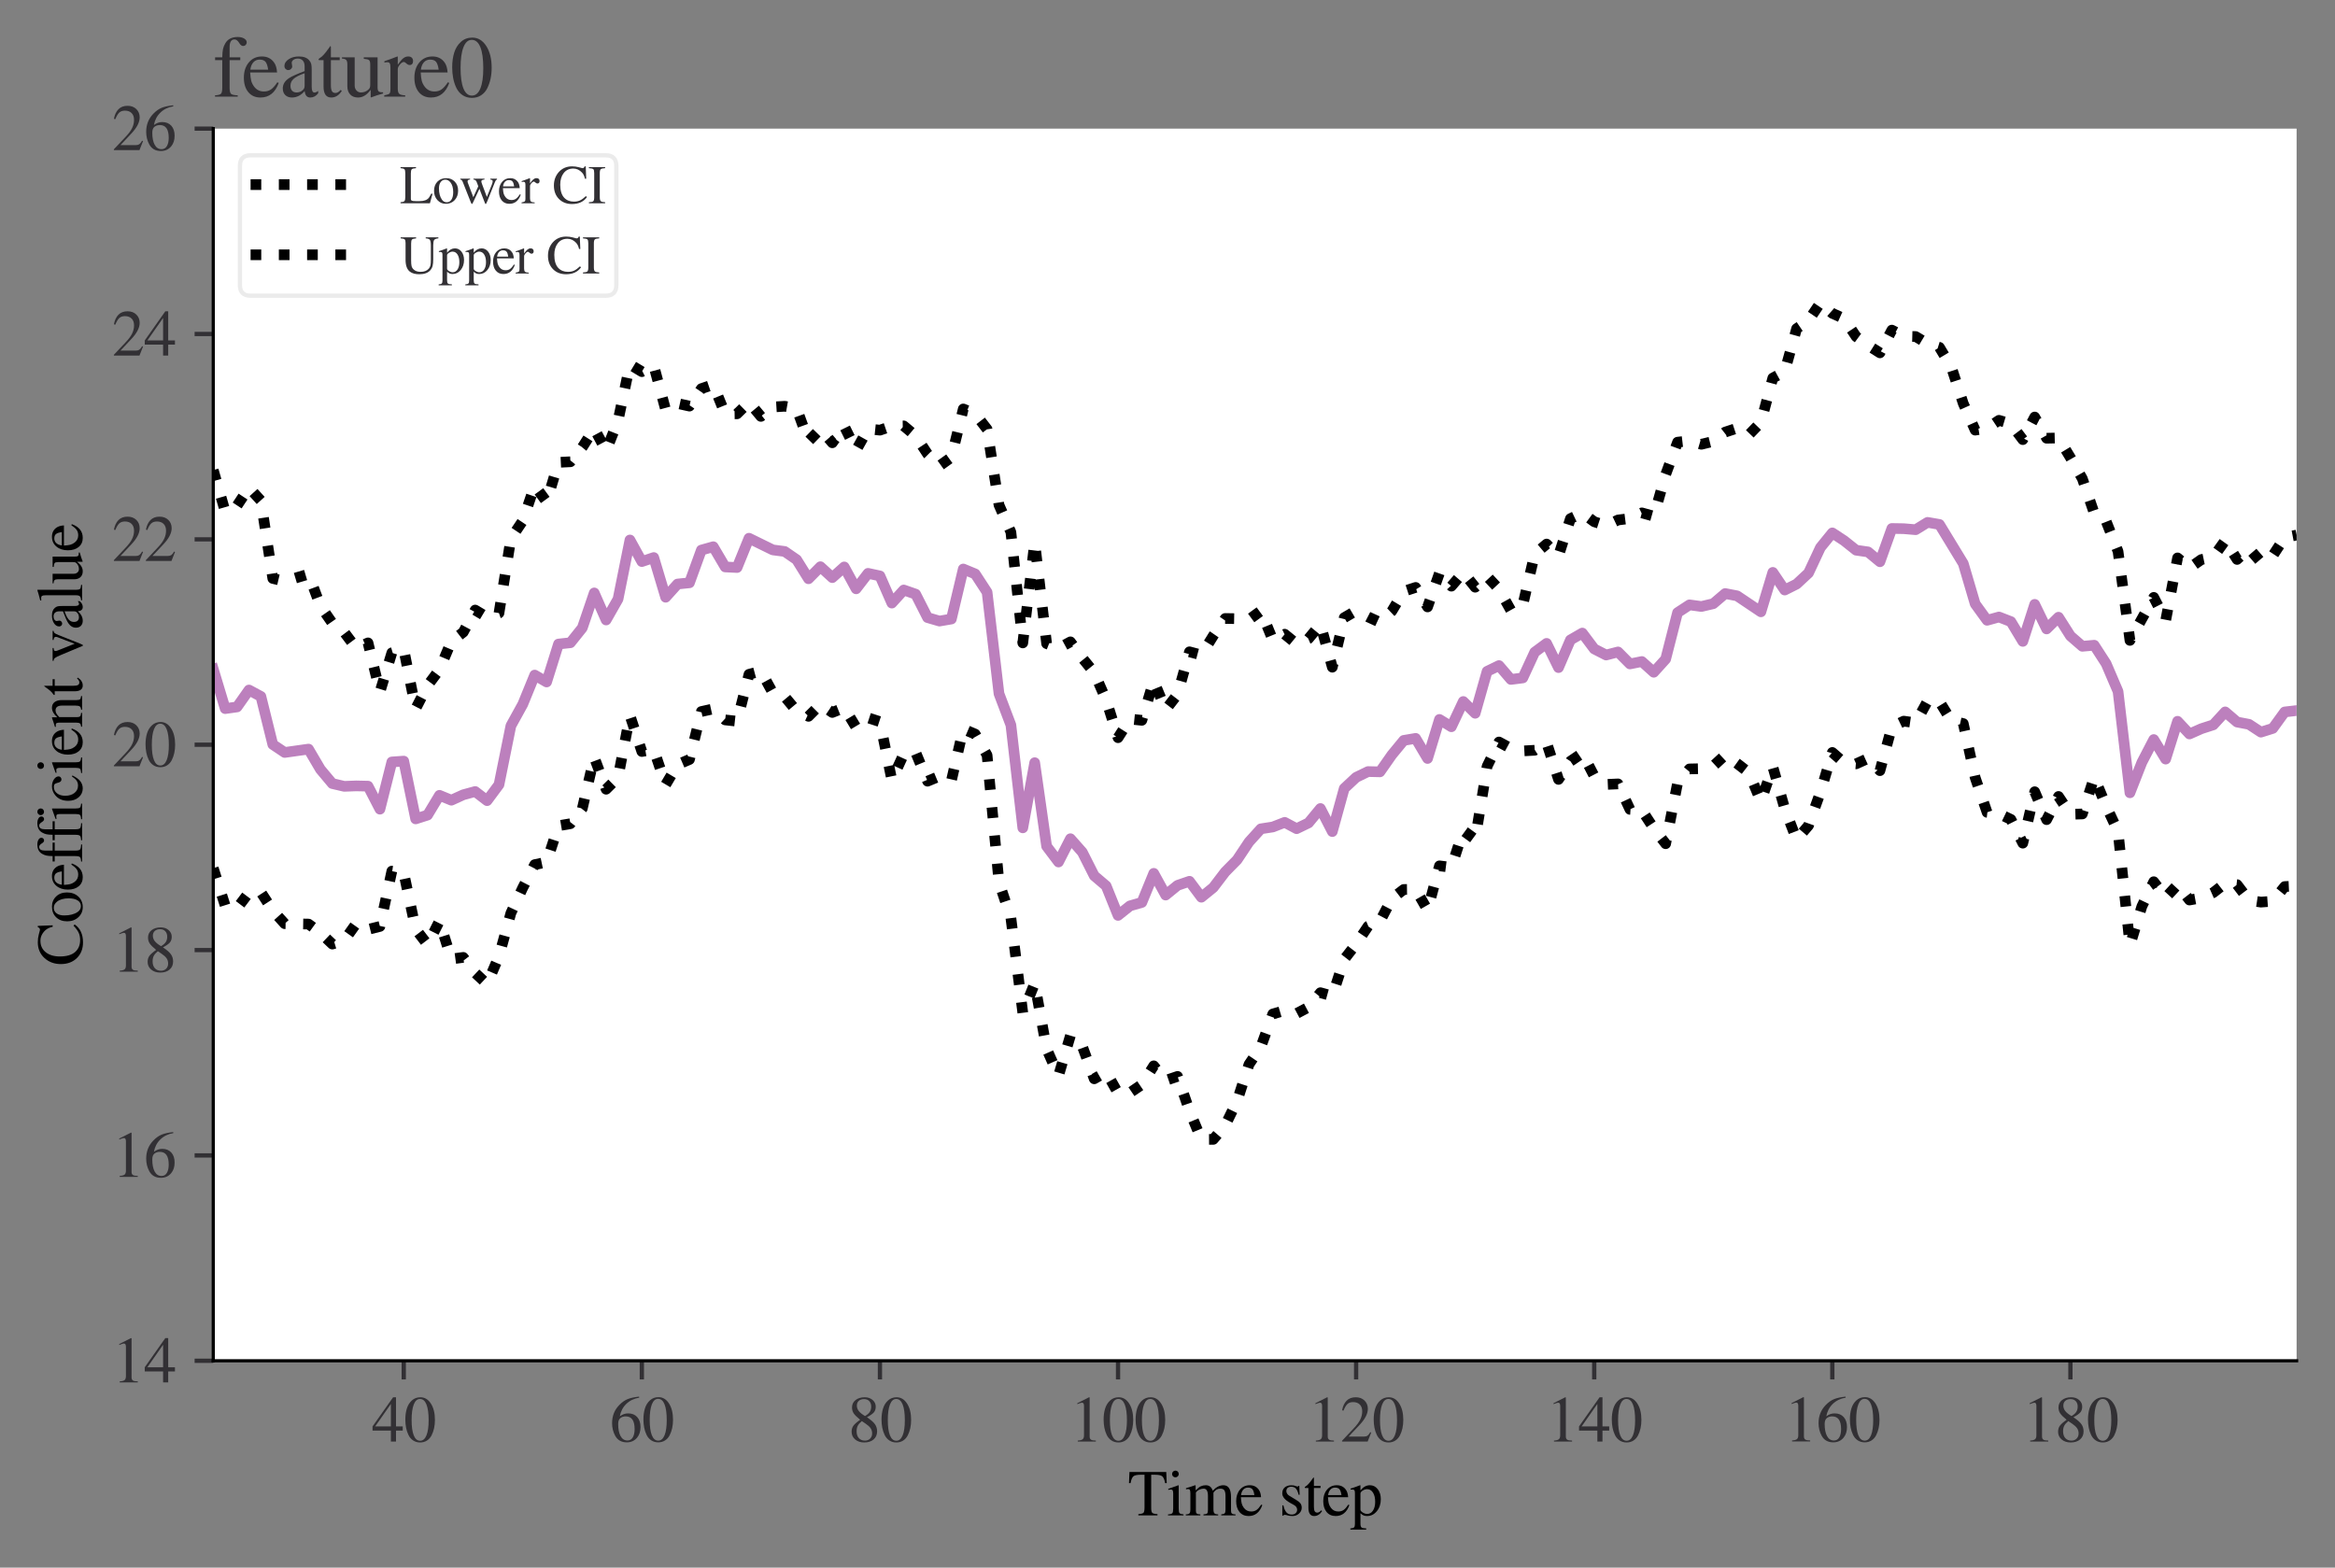 <?xml version="1.0" encoding="utf-8" standalone="no"?>
<!DOCTYPE svg PUBLIC "-//W3C//DTD SVG 1.1//EN"
  "http://www.w3.org/Graphics/SVG/1.1/DTD/svg11.dtd">
<svg height="294.053pt" version="1.1" viewBox="0 0 437.94 294.053" width="437.94pt" xmlns="http://www.w3.org/2000/svg" xmlns:xlink="http://www.w3.org/1999/xlink">
 <rect x="0" y="0" width="437.94" height="294.053" fill="#808080" stroke="none"/>
 <defs>
  <style type="text/css">*{stroke-linecap:butt;stroke-linejoin:round;}</style>
 </defs>
 <g id="figure_1">
  <g id="patch_1">
   <path d="M 0 294.053 
L 437.94 294.053 
L 437.94 0 
L 0 0 
z
" style="fill:none;"/>
  </g>
  <g id="axes_1">
   <g id="patch_2">
    <path d="M 40 255.252 
L 430.74 255.252 
L 430.74 24.128 
L 40 24.128 
z
" style="fill:#ffffff;"/>
   </g>
   <g id="matplotlib.axis_1">
    <g id="xtick_1">
     <g id="line2d_1">
      <defs>
       <path d="M 0 0 
L 0 3.5 
" id="m2f5ccc4d4e" style="stroke:#323034;stroke-width:0.8;"/>
      </defs>
      <g>
       <use style="fill:#323034;stroke:#323034;stroke-width:0.8;" x="75.725" xlink:href="#m2f5ccc4d4e" y="255.252"/>
      </g>
     </g>
     <g id="text_1">
      <!-- $\mathdefault{40}$ -->
      <g style="fill:#323034;" transform="translate(69.725 270.448)scale(0.12 -0.12)">
       <defs>
        <path d="M 3027 1069 
L 2368 1069 
L 2368 0 
L 1869 0 
L 1869 1069 
L 77 1069 
L 77 1478 
L 2086 4326 
L 2368 4326 
L 2368 1478 
L 3027 1478 
L 3027 1069 
z
M 1869 1478 
L 1869 3674 
L 333 1478 
L 1869 1478 
z
" id="STIXGeneral-Regular-34" transform="scale(0.016)"/>
        <path d="M 3046 2112 
Q 3046 1683 2963 1302 
Q 2880 922 2717 602 
Q 2554 282 2266 96 
Q 1978 -90 1600 -90 
Q 1210 -90 915 108 
Q 621 307 461 640 
Q 301 973 227 1350 
Q 154 1728 154 2150 
Q 154 2746 301 3222 
Q 448 3699 790 4012 
Q 1133 4326 1626 4326 
Q 2253 4326 2649 3712 
Q 3046 3098 3046 2112 
z
M 2432 2080 
Q 2432 3091 2217 3625 
Q 2003 4160 1587 4160 
Q 1190 4160 979 3622 
Q 768 3085 768 2106 
Q 768 1120 979 598 
Q 1190 77 1600 77 
Q 2003 77 2217 598 
Q 2432 1120 2432 2080 
z
" id="STIXGeneral-Regular-30" transform="scale(0.016)"/>
       </defs>
       <use transform="translate(0 0.406)" xlink:href="#STIXGeneral-Regular-34"/>
       <use transform="translate(50 0.406)" xlink:href="#STIXGeneral-Regular-30"/>
      </g>
     </g>
    </g>
    <g id="xtick_2">
     <g id="line2d_2">
      <g>
       <use style="fill:#323034;stroke:#323034;stroke-width:0.8;" x="120.381" xlink:href="#m2f5ccc4d4e" y="255.252"/>
      </g>
     </g>
     <g id="text_2">
      <!-- $\mathdefault{60}$ -->
      <g style="fill:#323034;" transform="translate(114.381 270.448)scale(0.12 -0.12)">
       <defs>
        <path d="M 2854 4378 
L 2867 4275 
Q 2112 4154 1606 3664 
Q 1101 3174 973 2451 
Q 1344 2739 1786 2739 
Q 2349 2739 2672 2380 
Q 2995 2022 2995 1402 
Q 2995 774 2669 378 
Q 2291 -90 1651 -90 
Q 870 -90 518 557 
Q 218 1107 218 1786 
Q 218 2835 915 3552 
Q 1312 3962 1731 4131 
Q 2150 4301 2854 4378 
z
M 2419 1203 
Q 2419 2445 1555 2445 
Q 1235 2445 1024 2275 
Q 813 2106 813 1702 
Q 813 954 1046 522 
Q 1280 90 1722 90 
Q 2061 90 2240 394 
Q 2419 698 2419 1203 
z
" id="STIXGeneral-Regular-36" transform="scale(0.016)"/>
       </defs>
       <use transform="translate(0 0.594)" xlink:href="#STIXGeneral-Regular-36"/>
       <use transform="translate(50 0.594)" xlink:href="#STIXGeneral-Regular-30"/>
      </g>
     </g>
    </g>
    <g id="xtick_3">
     <g id="line2d_3">
      <g>
       <use style="fill:#323034;stroke:#323034;stroke-width:0.8;" x="165.037" xlink:href="#m2f5ccc4d4e" y="255.252"/>
      </g>
     </g>
     <g id="text_3">
      <!-- $\mathdefault{80}$ -->
      <g style="fill:#323034;" transform="translate(159.037 270.448)scale(0.12 -0.12)">
       <defs>
        <path d="M 2848 992 
Q 2848 499 2505 204 
Q 2163 -90 1587 -90 
Q 1050 -90 704 204 
Q 358 499 358 954 
Q 358 1293 524 1533 
Q 691 1773 1190 2125 
Q 710 2522 553 2765 
Q 397 3008 397 3328 
Q 397 3782 745 4054 
Q 1094 4326 1638 4326 
Q 2106 4326 2410 4060 
Q 2714 3795 2714 3411 
Q 2714 3059 2531 2848 
Q 2349 2637 1856 2374 
Q 2432 1990 2640 1689 
Q 2848 1389 2848 992 
z
M 2272 3411 
Q 2272 3744 2086 3945 
Q 1901 4147 1574 4147 
Q 1248 4147 1059 3977 
Q 870 3808 870 3513 
Q 870 3219 1059 2979 
Q 1248 2739 1670 2490 
Q 1997 2682 2134 2896 
Q 2272 3110 2272 3411 
z
M 1734 1741 
L 1357 1997 
Q 1075 1766 960 1545 
Q 845 1325 845 1011 
Q 845 576 1065 333 
Q 1286 90 1658 90 
Q 1971 90 2166 285 
Q 2362 480 2362 794 
Q 2362 1082 2214 1299 
Q 2067 1517 1734 1741 
z
" id="STIXGeneral-Regular-38" transform="scale(0.016)"/>
       </defs>
       <use transform="translate(0 0.406)" xlink:href="#STIXGeneral-Regular-38"/>
       <use transform="translate(50 0.406)" xlink:href="#STIXGeneral-Regular-30"/>
      </g>
     </g>
    </g>
    <g id="xtick_4">
     <g id="line2d_4">
      <g>
       <use style="fill:#323034;stroke:#323034;stroke-width:0.8;" x="209.693" xlink:href="#m2f5ccc4d4e" y="255.252"/>
      </g>
     </g>
     <g id="text_4">
      <!-- $\mathdefault{100}$ -->
      <g style="fill:#323034;" transform="translate(200.693 270.448)scale(0.12 -0.12)">
       <defs>
        <path d="M 2522 0 
L 755 0 
L 755 96 
Q 1107 115 1235 227 
Q 1363 339 1363 608 
L 1363 3482 
Q 1363 3795 1171 3795 
Q 1082 3795 883 3718 
L 710 3654 
L 710 3744 
L 1856 4326 
L 1914 4307 
L 1914 486 
Q 1914 275 2042 185 
Q 2170 96 2522 96 
L 2522 0 
z
" id="STIXGeneral-Regular-31" transform="scale(0.016)"/>
       </defs>
       <use transform="translate(0 0.406)" xlink:href="#STIXGeneral-Regular-31"/>
       <use transform="translate(50 0.406)" xlink:href="#STIXGeneral-Regular-30"/>
       <use transform="translate(100 0.406)" xlink:href="#STIXGeneral-Regular-30"/>
      </g>
     </g>
    </g>
    <g id="xtick_5">
     <g id="line2d_5">
      <g>
       <use style="fill:#323034;stroke:#323034;stroke-width:0.8;" x="254.349" xlink:href="#m2f5ccc4d4e" y="255.252"/>
      </g>
     </g>
     <g id="text_5">
      <!-- $\mathdefault{120}$ -->
      <g style="fill:#323034;" transform="translate(245.349 270.448)scale(0.12 -0.12)">
       <defs>
        <path d="M 3034 877 
L 2688 0 
L 186 0 
L 186 77 
L 1325 1286 
Q 1773 1754 1965 2144 
Q 2157 2534 2157 2950 
Q 2157 3379 1920 3616 
Q 1683 3853 1267 3853 
Q 922 3853 720 3673 
Q 518 3494 326 3021 
L 192 3053 
Q 301 3648 630 3987 
Q 960 4326 1523 4326 
Q 2054 4326 2380 4006 
Q 2707 3686 2707 3200 
Q 2707 2477 1888 1613 
L 832 486 
L 2330 486 
Q 2541 486 2665 569 
Q 2790 653 2944 915 
L 3034 877 
z
" id="STIXGeneral-Regular-32" transform="scale(0.016)"/>
       </defs>
       <use transform="translate(0 0.406)" xlink:href="#STIXGeneral-Regular-31"/>
       <use transform="translate(50 0.406)" xlink:href="#STIXGeneral-Regular-32"/>
       <use transform="translate(100 0.406)" xlink:href="#STIXGeneral-Regular-30"/>
      </g>
     </g>
    </g>
    <g id="xtick_6">
     <g id="line2d_6">
      <g>
       <use style="fill:#323034;stroke:#323034;stroke-width:0.8;" x="299.005" xlink:href="#m2f5ccc4d4e" y="255.252"/>
      </g>
     </g>
     <g id="text_6">
      <!-- $\mathdefault{140}$ -->
      <g style="fill:#323034;" transform="translate(290.005 270.448)scale(0.12 -0.12)">
       <use transform="translate(0 0.406)" xlink:href="#STIXGeneral-Regular-31"/>
       <use transform="translate(50 0.406)" xlink:href="#STIXGeneral-Regular-34"/>
       <use transform="translate(100 0.406)" xlink:href="#STIXGeneral-Regular-30"/>
      </g>
     </g>
    </g>
    <g id="xtick_7">
     <g id="line2d_7">
      <g>
       <use style="fill:#323034;stroke:#323034;stroke-width:0.8;" x="343.661" xlink:href="#m2f5ccc4d4e" y="255.252"/>
      </g>
     </g>
     <g id="text_7">
      <!-- $\mathdefault{160}$ -->
      <g style="fill:#323034;" transform="translate(334.661 270.448)scale(0.12 -0.12)">
       <use transform="translate(0 0.594)" xlink:href="#STIXGeneral-Regular-31"/>
       <use transform="translate(50 0.594)" xlink:href="#STIXGeneral-Regular-36"/>
       <use transform="translate(100 0.594)" xlink:href="#STIXGeneral-Regular-30"/>
      </g>
     </g>
    </g>
    <g id="xtick_8">
     <g id="line2d_8">
      <g>
       <use style="fill:#323034;stroke:#323034;stroke-width:0.8;" x="388.317" xlink:href="#m2f5ccc4d4e" y="255.252"/>
      </g>
     </g>
     <g id="text_8">
      <!-- $\mathdefault{180}$ -->
      <g style="fill:#323034;" transform="translate(379.317 270.448)scale(0.12 -0.12)">
       <use transform="translate(0 0.406)" xlink:href="#STIXGeneral-Regular-31"/>
       <use transform="translate(50 0.406)" xlink:href="#STIXGeneral-Regular-38"/>
       <use transform="translate(100 0.406)" xlink:href="#STIXGeneral-Regular-30"/>
      </g>
     </g>
    </g>
    <g id="text_9">
     <!-- Time step -->
     <g transform="translate(211.538 284.248)scale(0.12 -0.12)">
      <defs>
       <path d="M 3795 3149 
L 3642 3149 
Q 3539 3674 3353 3821 
Q 3168 3968 2656 3968 
L 2278 3968 
L 2278 710 
Q 2278 346 2387 243 
Q 2496 141 2893 122 
L 2893 0 
L 1024 0 
L 1024 122 
Q 1427 147 1526 256 
Q 1626 365 1626 787 
L 1626 3968 
L 1242 3968 
Q 723 3968 540 3817 
Q 358 3667 262 3149 
L 109 3149 
L 154 4237 
L 3750 4237 
L 3795 3149 
z
" id="STIXGeneral-Regular-54" transform="scale(0.016)"/>
       <path d="M 1152 4045 
Q 1152 3904 1056 3811 
Q 960 3718 819 3718 
Q 685 3718 592 3811 
Q 499 3904 499 4045 
Q 499 4179 595 4275 
Q 691 4371 826 4371 
Q 966 4371 1059 4275 
Q 1152 4179 1152 4045 
z
M 1619 0 
L 102 0 
L 102 96 
Q 435 115 521 211 
Q 608 307 608 666 
L 608 2118 
Q 608 2342 563 2432 
Q 518 2522 397 2522 
Q 243 2522 128 2490 
L 128 2592 
L 1120 2944 
L 1146 2918 
L 1146 672 
Q 1146 314 1226 218 
Q 1306 122 1619 96 
L 1619 0 
z
" id="STIXGeneral-Regular-69" transform="scale(0.016)"/>
       <path d="M 4960 0 
L 3565 0 
L 3565 96 
Q 3834 122 3907 208 
Q 3981 294 3981 576 
L 3981 1894 
Q 3981 2278 3869 2444 
Q 3757 2611 3488 2611 
Q 3264 2611 3107 2521 
Q 2950 2432 2803 2221 
L 2803 608 
Q 2803 301 2896 201 
Q 2989 102 3264 96 
L 3264 0 
L 1830 0 
L 1830 96 
Q 2112 115 2189 188 
Q 2266 262 2266 550 
L 2266 1901 
Q 2266 2611 1850 2611 
Q 1670 2611 1468 2531 
Q 1267 2451 1171 2336 
Q 1088 2240 1088 2227 
L 1088 448 
Q 1088 243 1177 176 
Q 1267 109 1523 96 
L 1523 0 
L 102 0 
L 102 96 
Q 371 102 460 195 
Q 550 288 550 563 
L 550 2150 
Q 550 2387 499 2480 
Q 448 2573 326 2573 
Q 230 2573 122 2547 
L 122 2656 
Q 557 2778 1011 2944 
L 1062 2925 
L 1062 2451 
L 1075 2451 
Q 1363 2752 1584 2848 
Q 1805 2944 2054 2944 
Q 2560 2944 2733 2406 
Q 3232 2944 3776 2944 
Q 4518 2944 4518 1792 
L 4518 493 
Q 4518 282 4582 202 
Q 4646 122 4794 109 
L 4960 96 
L 4960 0 
z
" id="STIXGeneral-Regular-6d" transform="scale(0.016)"/>
       <path d="M 2611 1050 
L 2714 1005 
Q 2330 -64 1376 -64 
Q 813 -64 486 329 
Q 160 723 160 1389 
Q 160 2074 525 2509 
Q 890 2944 1485 2944 
Q 2061 2944 2374 2502 
Q 2560 2246 2592 1773 
L 621 1773 
Q 646 1370 700 1158 
Q 755 947 915 730 
Q 1184 378 1626 378 
Q 1939 378 2153 531 
Q 2368 685 2611 1050 
z
M 634 1978 
L 1939 1978 
Q 1882 2381 1750 2547 
Q 1619 2714 1312 2714 
Q 1043 2714 864 2525 
Q 685 2336 634 1978 
z
" id="STIXGeneral-Regular-65" transform="scale(0.016)"/>
       <path id="STIXGeneral-Regular-20" transform="scale(0.016)"/>
       <path d="M 998 1926 
L 1664 1523 
Q 1984 1331 2105 1164 
Q 2227 998 2227 736 
Q 2227 416 1961 176 
Q 1696 -64 1331 -64 
Q 1030 -64 864 -6 
Q 691 51 570 51 
Q 461 51 416 -26 
L 333 -26 
L 333 979 
L 435 979 
Q 538 512 730 294 
Q 922 77 1248 77 
Q 1485 77 1632 211 
Q 1779 346 1779 550 
Q 1779 845 1440 1030 
L 1094 1222 
Q 326 1651 326 2150 
Q 326 2522 566 2730 
Q 806 2938 1210 2938 
Q 1491 2938 1638 2867 
Q 1754 2816 1818 2816 
Q 1862 2816 1920 2880 
L 1990 2880 
L 2022 2010 
L 1926 2010 
Q 1818 2445 1654 2621 
Q 1491 2797 1203 2797 
Q 986 2797 854 2688 
Q 723 2579 723 2362 
Q 723 2253 796 2128 
Q 870 2003 998 1926 
z
" id="STIXGeneral-Regular-73" transform="scale(0.016)"/>
       <path d="M 1702 493 
L 1786 422 
Q 1478 -64 1011 -64 
Q 448 -64 448 749 
L 448 2675 
L 109 2675 
Q 83 2694 83 2720 
Q 83 2771 192 2842 
Q 435 2982 813 3526 
Q 826 3546 874 3606 
Q 922 3667 941 3706 
Q 986 3706 986 3622 
L 986 2880 
L 1632 2880 
L 1632 2675 
L 986 2675 
L 986 845 
Q 986 538 1062 403 
Q 1139 269 1318 269 
Q 1510 269 1702 493 
z
" id="STIXGeneral-Regular-74" transform="scale(0.016)"/>
       <path d="M 1018 2931 
L 1018 2438 
Q 1421 2944 1939 2944 
Q 2406 2944 2707 2560 
Q 3008 2176 3008 1581 
Q 3008 883 2621 409 
Q 2234 -64 1664 -64 
Q 1466 -64 1328 -6 
Q 1190 51 1018 211 
L 1018 -794 
Q 1018 -1094 1120 -1180 
Q 1222 -1267 1581 -1274 
L 1581 -1389 
L 32 -1389 
L 32 -1280 
Q 314 -1254 397 -1171 
Q 480 -1088 480 -838 
L 480 2157 
Q 480 2381 429 2451 
Q 378 2522 218 2522 
Q 115 2522 58 2515 
L 58 2618 
Q 506 2752 979 2944 
L 1018 2931 
z
M 1018 2138 
L 1018 563 
Q 1018 422 1238 281 
Q 1459 141 1683 141 
Q 2029 141 2243 467 
Q 2458 794 2458 1325 
Q 2458 1888 2243 2224 
Q 2029 2560 1670 2560 
Q 1446 2560 1232 2419 
Q 1018 2278 1018 2138 
z
" id="STIXGeneral-Regular-70" transform="scale(0.016)"/>
      </defs>
      <use xlink:href="#STIXGeneral-Regular-54"/>
      <use x="61.1" xlink:href="#STIXGeneral-Regular-69"/>
      <use x="88.9" xlink:href="#STIXGeneral-Regular-6d"/>
      <use x="166.7" xlink:href="#STIXGeneral-Regular-65"/>
      <use x="211.1" xlink:href="#STIXGeneral-Regular-20"/>
      <use x="236.1" xlink:href="#STIXGeneral-Regular-73"/>
      <use x="275" xlink:href="#STIXGeneral-Regular-74"/>
      <use x="302.8" xlink:href="#STIXGeneral-Regular-65"/>
      <use x="347.2" xlink:href="#STIXGeneral-Regular-70"/>
     </g>
    </g>
   </g>
   <g id="matplotlib.axis_2">
    <g id="ytick_1">
     <g id="line2d_9">
      <defs>
       <path d="M 0 0 
L -3.5 0 
" id="m1fb8d55764" style="stroke:#323034;stroke-width:0.8;"/>
      </defs>
      <g>
       <use style="fill:#323034;stroke:#323034;stroke-width:0.8;" x="40" xlink:href="#m1fb8d55764" y="255.252"/>
      </g>
     </g>
     <g id="text_10">
      <!-- $\mathdefault{14}$ -->
      <g style="fill:#323034;" transform="translate(21 259.35)scale(0.12 -0.12)">
       <use transform="translate(0 0.406)" xlink:href="#STIXGeneral-Regular-31"/>
       <use transform="translate(50 0.406)" xlink:href="#STIXGeneral-Regular-34"/>
      </g>
     </g>
    </g>
    <g id="ytick_2">
     <g id="line2d_10">
      <g>
       <use style="fill:#323034;stroke:#323034;stroke-width:0.8;" x="40" xlink:href="#m1fb8d55764" y="216.732"/>
      </g>
     </g>
     <g id="text_11">
      <!-- $\mathdefault{16}$ -->
      <g style="fill:#323034;" transform="translate(21 220.829)scale(0.12 -0.12)">
       <use transform="translate(0 0.594)" xlink:href="#STIXGeneral-Regular-31"/>
       <use transform="translate(50 0.594)" xlink:href="#STIXGeneral-Regular-36"/>
      </g>
     </g>
    </g>
    <g id="ytick_3">
     <g id="line2d_11">
      <g>
       <use style="fill:#323034;stroke:#323034;stroke-width:0.8;" x="40" xlink:href="#m1fb8d55764" y="178.211"/>
      </g>
     </g>
     <g id="text_12">
      <!-- $\mathdefault{18}$ -->
      <g style="fill:#323034;" transform="translate(21 182.309)scale(0.12 -0.12)">
       <use transform="translate(0 0.406)" xlink:href="#STIXGeneral-Regular-31"/>
       <use transform="translate(50 0.406)" xlink:href="#STIXGeneral-Regular-38"/>
      </g>
     </g>
    </g>
    <g id="ytick_4">
     <g id="line2d_12">
      <g>
       <use style="fill:#323034;stroke:#323034;stroke-width:0.8;" x="40" xlink:href="#m1fb8d55764" y="139.69"/>
      </g>
     </g>
     <g id="text_13">
      <!-- $\mathdefault{20}$ -->
      <g style="fill:#323034;" transform="translate(21 143.788)scale(0.12 -0.12)">
       <use transform="translate(0 0.406)" xlink:href="#STIXGeneral-Regular-32"/>
       <use transform="translate(50 0.406)" xlink:href="#STIXGeneral-Regular-30"/>
      </g>
     </g>
    </g>
    <g id="ytick_5">
     <g id="line2d_13">
      <g>
       <use style="fill:#323034;stroke:#323034;stroke-width:0.8;" x="40" xlink:href="#m1fb8d55764" y="101.169"/>
      </g>
     </g>
     <g id="text_14">
      <!-- $\mathdefault{22}$ -->
      <g style="fill:#323034;" transform="translate(21 105.267)scale(0.12 -0.12)">
       <use transform="translate(0 0.406)" xlink:href="#STIXGeneral-Regular-32"/>
       <use transform="translate(50 0.406)" xlink:href="#STIXGeneral-Regular-32"/>
      </g>
     </g>
    </g>
    <g id="ytick_6">
     <g id="line2d_14">
      <g>
       <use style="fill:#323034;stroke:#323034;stroke-width:0.8;" x="40" xlink:href="#m1fb8d55764" y="62.648"/>
      </g>
     </g>
     <g id="text_15">
      <!-- $\mathdefault{24}$ -->
      <g style="fill:#323034;" transform="translate(21 66.746)scale(0.12 -0.12)">
       <use transform="translate(0 0.406)" xlink:href="#STIXGeneral-Regular-32"/>
       <use transform="translate(50 0.406)" xlink:href="#STIXGeneral-Regular-34"/>
      </g>
     </g>
    </g>
    <g id="ytick_7">
     <g id="line2d_15">
      <g>
       <use style="fill:#323034;stroke:#323034;stroke-width:0.8;" x="40" xlink:href="#m1fb8d55764" y="24.128"/>
      </g>
     </g>
     <g id="text_16">
      <!-- $\mathdefault{26}$ -->
      <g style="fill:#323034;" transform="translate(21 28.225)scale(0.12 -0.12)">
       <use transform="translate(0 0.594)" xlink:href="#STIXGeneral-Regular-32"/>
       <use transform="translate(50 0.594)" xlink:href="#STIXGeneral-Regular-36"/>
      </g>
     </g>
    </g>
    <g id="text_17">
     <!-- Coefficient value -->
     <g transform="translate(15.396 181.181)rotate(-90)scale(0.12 -0.12)">
      <defs>
       <path d="M 3930 838 
L 4051 723 
Q 3482 -90 2304 -90 
Q 1376 -90 794 480 
Q 179 1082 179 2080 
Q 179 3014 755 3661 
Q 1357 4326 2310 4326 
Q 2720 4326 3072 4230 
Q 3475 4115 3514 4115 
Q 3725 4115 3782 4326 
L 3910 4326 
L 3968 2874 
L 3821 2874 
Q 3718 3334 3488 3584 
Q 3034 4070 2458 4070 
Q 1747 4070 1334 3548 
Q 922 3027 922 2182 
Q 922 1152 1382 653 
Q 1811 192 2522 192 
Q 2944 192 3251 339 
Q 3558 486 3930 838 
z
" id="STIXGeneral-Regular-43" transform="scale(0.016)"/>
       <path d="M 3008 1478 
Q 3008 806 2608 371 
Q 2208 -64 1568 -64 
Q 979 -64 582 368 
Q 186 800 186 1459 
Q 186 2125 582 2534 
Q 979 2944 1626 2944 
Q 2221 2944 2614 2537 
Q 3008 2131 3008 1478 
z
M 2432 1306 
Q 2432 2035 2112 2445 
Q 1856 2765 1504 2765 
Q 1171 2765 966 2493 
Q 762 2221 762 1747 
Q 762 928 1101 435 
Q 1318 115 1677 115 
Q 2029 115 2230 432 
Q 2432 749 2432 1306 
z
" id="STIXGeneral-Regular-6f" transform="scale(0.016)"/>
       <path d="M 134 2880 
L 659 2880 
Q 666 3264 710 3478 
Q 755 3693 883 3910 
Q 1152 4371 1786 4371 
Q 2074 4371 2262 4259 
Q 2451 4147 2451 3974 
Q 2451 3866 2374 3789 
Q 2298 3712 2182 3712 
Q 2029 3712 1894 3942 
Q 1741 4192 1555 4192 
Q 1197 4192 1197 3622 
L 1197 2880 
L 1978 2880 
L 1978 2675 
L 1197 2675 
L 1197 666 
Q 1197 307 1299 208 
Q 1402 109 1792 96 
L 1792 0 
L 128 0 
L 128 96 
Q 474 115 566 214 
Q 659 314 659 666 
L 659 2675 
L 134 2675 
L 134 2880 
z
" id="STIXGeneral-Regular-66" transform="scale(0.016)"/>
       <path d="M 2547 998 
L 2637 941 
Q 2362 403 2112 205 
Q 1786 -64 1376 -64 
Q 845 -64 502 336 
Q 160 736 160 1357 
Q 160 2170 698 2618 
Q 1094 2944 1562 2944 
Q 1965 2944 2256 2749 
Q 2547 2554 2547 2285 
Q 2547 2176 2457 2096 
Q 2368 2016 2246 2016 
Q 2022 2016 1939 2310 
L 1901 2451 
Q 1850 2630 1773 2694 
Q 1696 2758 1523 2758 
Q 1133 2758 893 2451 
Q 653 2144 653 1645 
Q 653 1094 928 745 
Q 1203 397 1645 397 
Q 1920 397 2118 528 
Q 2317 659 2547 998 
z
" id="STIXGeneral-Regular-63" transform="scale(0.016)"/>
       <path d="M 3104 0 
L 1773 0 
L 1779 96 
Q 2016 115 2096 233 
Q 2176 352 2176 672 
L 2176 1946 
Q 2176 2592 1709 2592 
Q 1549 2592 1408 2515 
Q 1267 2438 1050 2227 
L 1050 461 
Q 1050 269 1136 192 
Q 1222 115 1466 96 
L 1466 0 
L 115 0 
L 115 96 
Q 358 115 435 214 
Q 512 314 512 602 
L 512 2157 
Q 512 2394 467 2483 
Q 422 2573 288 2573 
Q 160 2573 102 2547 
L 102 2656 
Q 550 2784 979 2944 
L 1030 2925 
L 1030 2426 
L 1037 2426 
Q 1491 2944 1958 2944 
Q 2323 2944 2518 2688 
Q 2714 2432 2714 1958 
L 2714 544 
Q 2714 288 2790 205 
Q 2867 122 3104 96 
L 3104 0 
z
" id="STIXGeneral-Regular-6e" transform="scale(0.016)"/>
       <path d="M 3053 2880 
L 3053 2784 
Q 2906 2771 2835 2688 
Q 2765 2605 2637 2285 
L 1818 230 
Q 1690 -90 1638 -90 
Q 1587 -90 1523 77 
Q 1510 96 1497 141 
Q 1485 186 1472 211 
L 704 2048 
Q 499 2534 403 2652 
Q 307 2771 122 2784 
L 122 2880 
L 1376 2880 
L 1376 2784 
Q 1210 2771 1146 2732 
Q 1082 2694 1082 2611 
Q 1082 2509 1139 2368 
L 1792 730 
L 2426 2387 
Q 2464 2483 2464 2579 
Q 2464 2758 2163 2784 
L 2163 2880 
L 3053 2880 
z
" id="STIXGeneral-Regular-76" transform="scale(0.016)"/>
       <path d="M 2829 422 
L 2829 243 
Q 2586 -64 2253 -64 
Q 1888 -64 1843 403 
L 1837 403 
Q 1427 -64 909 -64 
Q 608 -64 422 112 
Q 237 288 237 602 
Q 237 1050 685 1350 
Q 992 1555 1837 1869 
L 1837 2214 
Q 1837 2502 1699 2646 
Q 1562 2790 1338 2790 
Q 1146 2790 1018 2697 
Q 890 2605 890 2477 
Q 890 2419 909 2348 
Q 928 2278 928 2208 
Q 928 2112 841 2029 
Q 755 1946 634 1946 
Q 525 1946 441 2029 
Q 358 2112 358 2240 
Q 358 2547 685 2752 
Q 986 2944 1421 2944 
Q 1939 2944 2176 2656 
Q 2291 2522 2323 2384 
Q 2355 2246 2355 1946 
L 2355 723 
Q 2355 301 2554 301 
Q 2682 301 2829 422 
z
M 1837 813 
L 1837 1715 
Q 1248 1510 1018 1293 
Q 800 1094 800 800 
Q 800 557 921 432 
Q 1043 307 1242 307 
Q 1453 307 1613 410 
Q 1747 506 1792 589 
Q 1837 672 1837 813 
z
" id="STIXGeneral-Regular-61" transform="scale(0.016)"/>
       <path d="M 1645 0 
L 134 0 
L 134 96 
Q 435 122 531 221 
Q 627 320 627 589 
L 627 3590 
Q 627 3821 569 3910 
Q 512 4000 358 4000 
Q 224 4000 122 3987 
L 122 4090 
Q 730 4237 1133 4371 
L 1165 4346 
L 1165 557 
Q 1165 288 1254 201 
Q 1344 115 1645 96 
L 1645 0 
z
" id="STIXGeneral-Regular-6c" transform="scale(0.016)"/>
       <path d="M 3072 320 
L 3072 230 
Q 2573 96 2195 -58 
L 2163 -38 
L 2163 486 
L 2150 486 
Q 1747 -64 1235 -64 
Q 870 -64 662 160 
Q 454 384 454 755 
L 454 2362 
Q 454 2598 371 2688 
Q 288 2778 58 2790 
L 58 2880 
L 992 2880 
L 992 813 
Q 992 595 1123 451 
Q 1254 307 1446 307 
Q 1760 307 1984 506 
Q 2067 582 2099 649 
Q 2131 717 2131 877 
L 2131 2355 
Q 2131 2605 2041 2678 
Q 1952 2752 1658 2771 
L 1658 2880 
L 2669 2880 
L 2669 685 
Q 2669 461 2742 390 
Q 2816 320 3034 320 
L 3072 320 
z
" id="STIXGeneral-Regular-75" transform="scale(0.016)"/>
      </defs>
      <use xlink:href="#STIXGeneral-Regular-43"/>
      <use x="66.7" xlink:href="#STIXGeneral-Regular-6f"/>
      <use x="116.7" xlink:href="#STIXGeneral-Regular-65"/>
      <use x="161.1" xlink:href="#STIXGeneral-Regular-66"/>
      <use x="194.4" xlink:href="#STIXGeneral-Regular-66"/>
      <use x="227.7" xlink:href="#STIXGeneral-Regular-69"/>
      <use x="255.5" xlink:href="#STIXGeneral-Regular-63"/>
      <use x="299.9" xlink:href="#STIXGeneral-Regular-69"/>
      <use x="327.7" xlink:href="#STIXGeneral-Regular-65"/>
      <use x="372.1" xlink:href="#STIXGeneral-Regular-6e"/>
      <use x="422.1" xlink:href="#STIXGeneral-Regular-74"/>
      <use x="449.9" xlink:href="#STIXGeneral-Regular-20"/>
      <use x="474.9" xlink:href="#STIXGeneral-Regular-76"/>
      <use x="524.9" xlink:href="#STIXGeneral-Regular-61"/>
      <use x="569.3" xlink:href="#STIXGeneral-Regular-6c"/>
      <use x="597.1" xlink:href="#STIXGeneral-Regular-75"/>
      <use x="647.1" xlink:href="#STIXGeneral-Regular-65"/>
     </g>
    </g>
   </g>
   <g id="line2d_16">
    <path clip-path="url(#pa97473a143)" d="M 40 125.51 
L 42.233 132.916 
L 44.466 132.602 
L 46.698 129.431 
L 48.931 130.634 
L 51.164 139.646 
L 53.397 141.144 
L 57.862 140.514 
L 60.095 144.31 
L 62.328 146.976 
L 64.561 147.499 
L 66.794 147.416 
L 69.026 147.464 
L 71.259 151.781 
L 73.492 142.927 
L 75.725 142.767 
L 77.958 153.605 
L 80.19 152.89 
L 82.423 149.184 
L 84.656 150.099 
L 86.889 149.081 
L 89.122 148.469 
L 91.354 150.182 
L 93.587 147.179 
L 95.82 136.143 
L 98.053 132.092 
L 100.286 126.629 
L 102.518 127.923 
L 104.751 120.807 
L 106.984 120.563 
L 109.217 117.775 
L 111.45 111.222 
L 113.682 116.294 
L 115.915 112.372 
L 118.148 101.288 
L 120.381 105.339 
L 122.614 104.583 
L 124.846 112.027 
L 127.079 109.55 
L 129.312 109.32 
L 131.545 103.182 
L 133.778 102.554 
L 136.01 106.345 
L 138.243 106.452 
L 140.476 100.958 
L 144.942 103.148 
L 147.174 103.441 
L 149.407 104.978 
L 151.64 108.563 
L 153.873 106.302 
L 156.106 108.349 
L 158.338 106.343 
L 160.571 110.448 
L 162.804 107.548 
L 165.037 108.029 
L 167.27 113.125 
L 169.502 110.671 
L 171.735 111.451 
L 173.968 115.845 
L 176.201 116.496 
L 178.434 116.113 
L 180.666 106.732 
L 182.899 107.656 
L 185.132 111.083 
L 187.365 130.116 
L 189.598 136.002 
L 191.83 155.287 
L 194.063 143.062 
L 196.296 158.733 
L 198.529 161.691 
L 200.762 157.325 
L 202.994 159.85 
L 205.227 164.27 
L 207.46 166.17 
L 209.693 171.708 
L 211.926 169.921 
L 214.158 169.279 
L 216.391 163.818 
L 218.624 167.892 
L 220.857 166.073 
L 223.09 165.306 
L 225.322 168.296 
L 227.555 166.484 
L 229.788 163.556 
L 232.021 161.288 
L 234.254 157.934 
L 236.486 155.467 
L 238.719 155.121 
L 240.952 154.254 
L 243.185 155.443 
L 245.418 154.36 
L 247.65 151.656 
L 249.883 155.987 
L 252.116 147.899 
L 254.349 145.813 
L 256.582 144.729 
L 258.814 144.78 
L 261.047 141.593 
L 263.28 138.881 
L 265.513 138.503 
L 267.746 142.272 
L 269.978 134.949 
L 272.211 136.324 
L 274.444 131.586 
L 276.677 133.793 
L 278.91 125.931 
L 281.142 124.846 
L 283.375 127.446 
L 285.608 127.162 
L 287.841 122.332 
L 290.074 120.682 
L 292.306 125.225 
L 294.539 120.038 
L 296.772 118.748 
L 299.005 121.723 
L 301.238 122.866 
L 303.47 122.29 
L 305.703 124.538 
L 307.936 124.087 
L 310.169 126.099 
L 312.402 123.632 
L 314.634 114.916 
L 316.867 113.458 
L 319.1 113.763 
L 321.333 113.239 
L 323.566 111.335 
L 325.798 111.765 
L 330.264 114.764 
L 332.497 107.368 
L 334.73 110.676 
L 336.962 109.556 
L 339.195 107.48 
L 341.428 102.708 
L 343.661 99.959 
L 345.894 101.429 
L 348.126 103.205 
L 350.359 103.524 
L 352.592 105.371 
L 354.825 99.131 
L 357.058 99.168 
L 359.29 99.358 
L 361.523 97.985 
L 363.756 98.375 
L 368.222 105.712 
L 370.454 113.274 
L 372.687 116.351 
L 374.92 115.734 
L 377.153 116.604 
L 379.386 120.309 
L 381.618 113.367 
L 383.851 117.974 
L 386.084 115.774 
L 388.317 119.289 
L 390.55 121.227 
L 392.782 121.031 
L 395.015 124.485 
L 397.248 129.697 
L 399.481 148.711 
L 401.714 143.018 
L 403.946 138.722 
L 406.179 142.388 
L 408.412 135.296 
L 410.645 137.678 
L 412.878 136.687 
L 415.11 135.965 
L 417.343 133.534 
L 419.576 135.439 
L 421.809 135.865 
L 424.042 137.331 
L 426.274 136.629 
L 428.507 133.545 
L 430.74 133.286 
L 430.74 133.286 
" style="fill:none;stroke:#bc80bd;stroke-linecap:square;stroke-width:2;"/>
   </g>
   <g id="line2d_17">
    <path clip-path="url(#pa97473a143)" d="M 40 162.846 
L 42.233 169.889 
L 44.466 170.364 
L 46.698 167.411 
L 48.931 167.357 
L 51.164 170.789 
L 53.397 173.26 
L 57.862 173.333 
L 60.095 174.956 
L 62.328 177.083 
L 64.561 176.401 
L 66.794 173.262 
L 69.026 174.338 
L 71.259 173.78 
L 73.492 163.4 
L 75.725 163.738 
L 77.958 174.268 
L 80.19 177.187 
L 82.423 172.763 
L 84.656 179.887 
L 86.889 179.584 
L 89.122 182.505 
L 91.354 184.598 
L 93.587 179.359 
L 95.82 171.273 
L 98.053 166.501 
L 100.286 162.184 
L 102.518 161.716 
L 104.751 154.888 
L 106.984 154.509 
L 109.217 151.652 
L 111.45 142.063 
L 113.682 148.041 
L 115.915 145.836 
L 118.148 134.215 
L 120.381 140.965 
L 122.614 140.577 
L 124.846 147.191 
L 127.079 143.422 
L 129.312 142.463 
L 131.545 133.464 
L 133.778 132.971 
L 136.01 135.039 
L 138.243 135.285 
L 140.476 126.485 
L 142.709 125.882 
L 144.942 129.951 
L 147.174 130.678 
L 149.407 133.357 
L 151.64 134.366 
L 153.873 132.138 
L 156.106 133.641 
L 158.338 132.743 
L 160.571 136.44 
L 162.804 134.641 
L 165.037 135.371 
L 167.27 146.322 
L 169.502 141.451 
L 171.735 141.136 
L 173.968 146.533 
L 176.201 145.606 
L 178.434 146.444 
L 180.666 136.752 
L 182.899 137.698 
L 185.132 141.659 
L 187.365 165.509 
L 189.598 172.19 
L 191.83 189.979 
L 194.063 184.456 
L 196.296 196.744 
L 198.529 201.778 
L 200.762 194.255 
L 202.994 196.267 
L 205.227 202.358 
L 207.46 201.071 
L 209.693 205.041 
L 211.926 204.965 
L 214.158 203.444 
L 216.391 199.925 
L 218.624 202.663 
L 220.857 201.909 
L 223.09 208.347 
L 225.322 213.731 
L 227.555 213.718 
L 229.788 211.099 
L 232.021 206.527 
L 234.254 199.651 
L 236.486 196.35 
L 238.719 190.2 
L 240.952 189.545 
L 243.185 190.107 
L 245.418 188.92 
L 247.65 186.207 
L 249.883 186.825 
L 252.116 179.937 
L 254.349 177.071 
L 256.582 173.748 
L 258.814 172.825 
L 261.047 168.556 
L 263.28 166.845 
L 265.513 166.817 
L 267.746 170.699 
L 269.978 162.414 
L 272.211 162.695 
L 274.444 155.81 
L 276.677 157.437 
L 278.91 143.747 
L 281.142 139.181 
L 283.375 140.392 
L 285.608 140.857 
L 287.841 140.731 
L 290.074 139.31 
L 292.306 146.195 
L 294.539 142.794 
L 296.772 141.27 
L 299.005 145.582 
L 301.238 147.142 
L 303.47 147.042 
L 305.703 151.819 
L 307.936 151.969 
L 310.169 155.371 
L 312.402 158.261 
L 314.634 146.89 
L 316.867 144.233 
L 319.1 144.187 
L 321.333 143.688 
L 323.566 141.621 
L 325.798 143.213 
L 328.031 144.944 
L 330.264 150.308 
L 332.497 143.823 
L 334.73 151.662 
L 336.962 157.473 
L 339.195 154.848 
L 341.428 148.617 
L 343.661 141.142 
L 345.894 143.085 
L 348.126 143.276 
L 350.359 142.27 
L 352.592 144.557 
L 354.825 136.34 
L 357.058 135.27 
L 359.29 135.59 
L 361.523 131.509 
L 363.756 131.593 
L 365.989 135.224 
L 368.222 135.726 
L 370.454 145.867 
L 372.687 152.378 
L 374.92 152.626 
L 377.153 153.703 
L 379.386 158.156 
L 381.618 148.511 
L 383.851 153.748 
L 386.084 149.395 
L 388.317 152.743 
L 390.55 152.678 
L 392.782 145.795 
L 395.015 151.18 
L 397.248 155.968 
L 399.481 177.299 
L 401.714 170.024 
L 403.946 165.388 
L 406.179 168.364 
L 408.412 165.943 
L 410.645 168.823 
L 412.878 168.416 
L 415.11 167.435 
L 417.343 165.684 
L 419.576 165.941 
L 421.809 168.876 
L 424.042 169.214 
L 426.274 169.048 
L 428.507 166.297 
L 430.74 166.199 
L 430.74 166.199 
" style="fill:none;stroke:#000000;stroke-dasharray:2,3.3;stroke-dashoffset:0;stroke-width:2;"/>
   </g>
   <g id="line2d_18">
    <path clip-path="url(#pa97473a143)" d="M 40 88.175 
L 42.233 95.942 
L 44.466 94.839 
L 46.698 91.451 
L 48.931 93.911 
L 51.164 108.504 
L 53.397 109.028 
L 57.862 107.695 
L 60.095 113.663 
L 62.328 116.87 
L 64.561 118.596 
L 66.794 121.57 
L 69.026 120.59 
L 71.259 129.781 
L 73.492 122.453 
L 75.725 121.795 
L 77.958 132.943 
L 80.19 128.593 
L 82.423 125.605 
L 84.656 120.311 
L 86.889 118.577 
L 89.122 114.433 
L 91.354 115.767 
L 93.587 114.999 
L 95.82 101.014 
L 98.053 97.683 
L 100.286 91.075 
L 102.518 94.131 
L 104.751 86.726 
L 106.984 86.617 
L 109.217 83.897 
L 111.45 80.381 
L 113.682 84.548 
L 115.915 78.908 
L 118.148 68.361 
L 120.381 69.712 
L 122.614 68.589 
L 124.846 76.863 
L 127.079 75.679 
L 129.312 76.177 
L 131.545 72.9 
L 133.778 72.137 
L 136.01 77.65 
L 138.243 77.62 
L 140.476 75.43 
L 142.709 78.107 
L 144.942 76.344 
L 147.174 76.204 
L 149.407 76.599 
L 151.64 82.761 
L 153.873 80.466 
L 156.106 83.056 
L 158.338 79.943 
L 160.571 84.456 
L 162.804 80.455 
L 165.037 80.688 
L 167.27 79.928 
L 169.502 79.891 
L 171.735 81.765 
L 173.968 85.156 
L 176.201 87.386 
L 178.434 85.782 
L 180.666 76.713 
L 182.899 77.613 
L 185.132 80.506 
L 187.365 94.722 
L 189.598 99.813 
L 191.83 120.595 
L 194.063 101.668 
L 196.296 120.722 
L 198.529 121.605 
L 200.762 120.395 
L 202.994 123.433 
L 205.227 126.181 
L 207.46 131.27 
L 209.693 138.376 
L 211.926 134.877 
L 214.158 135.114 
L 216.391 127.711 
L 218.624 133.122 
L 220.857 130.237 
L 223.09 122.266 
L 225.322 122.861 
L 227.555 119.251 
L 229.788 116.013 
L 232.021 116.049 
L 234.254 116.217 
L 236.486 114.584 
L 238.719 120.041 
L 240.952 118.964 
L 243.185 120.78 
L 245.418 119.799 
L 247.65 117.104 
L 249.883 125.149 
L 252.116 115.861 
L 254.349 114.555 
L 256.582 115.709 
L 258.814 116.735 
L 261.047 114.63 
L 263.28 110.917 
L 265.513 110.189 
L 267.746 113.844 
L 269.978 107.485 
L 272.211 109.953 
L 274.444 107.363 
L 276.677 110.149 
L 278.91 108.114 
L 281.142 110.511 
L 283.375 114.501 
L 285.608 113.467 
L 287.841 103.934 
L 290.074 102.054 
L 292.306 104.255 
L 294.539 97.282 
L 296.772 96.225 
L 299.005 97.865 
L 301.238 98.591 
L 303.47 97.537 
L 305.703 97.258 
L 307.936 96.204 
L 310.169 96.826 
L 312.402 89.002 
L 314.634 82.942 
L 316.867 82.683 
L 319.1 83.338 
L 321.333 82.79 
L 323.566 81.05 
L 325.798 80.316 
L 328.031 81.534 
L 330.264 79.221 
L 332.497 70.914 
L 334.73 69.691 
L 336.962 61.639 
L 339.195 60.112 
L 341.428 56.799 
L 343.661 58.775 
L 345.894 59.774 
L 348.126 63.134 
L 350.359 64.778 
L 352.592 66.185 
L 354.825 61.921 
L 357.058 63.066 
L 359.29 63.126 
L 361.523 64.461 
L 363.756 65.157 
L 365.989 68.881 
L 368.222 75.698 
L 370.454 80.682 
L 372.687 80.324 
L 374.92 78.841 
L 377.153 79.504 
L 379.386 82.462 
L 381.618 78.222 
L 383.851 82.201 
L 386.084 82.153 
L 388.317 85.836 
L 390.55 89.775 
L 392.782 96.267 
L 395.015 97.79 
L 397.248 103.425 
L 399.481 120.123 
L 403.946 112.056 
L 406.179 116.413 
L 408.412 104.65 
L 410.645 106.534 
L 412.878 104.958 
L 415.11 104.495 
L 417.343 101.384 
L 419.576 104.937 
L 421.809 102.853 
L 424.042 105.447 
L 426.274 104.21 
L 428.507 100.794 
L 430.74 100.372 
L 430.74 100.372 
" style="fill:none;stroke:#000000;stroke-dasharray:2,3.3;stroke-dashoffset:0;stroke-width:2;"/>
   </g>
   <g id="patch_3">
    <path d="M 40 255.252 
L 40 24.128 
" style="fill:none;stroke:#000000;stroke-linecap:square;stroke-linejoin:miter;stroke-width:0.6;"/>
   </g>
   <g id="patch_4">
    <path d="M 40 255.252 
L 430.74 255.252 
" style="fill:none;stroke:#000000;stroke-linecap:square;stroke-linejoin:miter;stroke-width:0.6;"/>
   </g>
   <g id="text_18">
    <!-- feature0 -->
    <g style="fill:#323034;" transform="translate(40 18.128)scale(0.16 -0.16)">
     <defs>
      <path d="M 1024 2931 
L 1024 2342 
Q 1267 2688 1430 2816 
Q 1594 2944 1792 2944 
Q 1958 2944 2051 2854 
Q 2144 2765 2144 2605 
Q 2144 2470 2077 2393 
Q 2010 2317 1894 2317 
Q 1773 2317 1638 2445 
Q 1536 2541 1472 2541 
Q 1338 2541 1181 2355 
Q 1024 2170 1024 2016 
L 1024 576 
Q 1024 301 1133 205 
Q 1242 109 1568 96 
L 1568 0 
L 32 0 
L 32 96 
Q 339 154 412 224 
Q 486 294 486 538 
L 486 2138 
Q 486 2349 438 2435 
Q 390 2522 269 2522 
Q 166 2522 45 2496 
L 45 2598 
Q 448 2726 992 2944 
L 1024 2931 
z
" id="STIXGeneral-Regular-72" transform="scale(0.016)"/>
     </defs>
     <use xlink:href="#STIXGeneral-Regular-66"/>
     <use x="33.3" xlink:href="#STIXGeneral-Regular-65"/>
     <use x="77.7" xlink:href="#STIXGeneral-Regular-61"/>
     <use x="122.1" xlink:href="#STIXGeneral-Regular-74"/>
     <use x="149.9" xlink:href="#STIXGeneral-Regular-75"/>
     <use x="199.9" xlink:href="#STIXGeneral-Regular-72"/>
     <use x="233.2" xlink:href="#STIXGeneral-Regular-65"/>
     <use x="277.6" xlink:href="#STIXGeneral-Regular-30"/>
    </g>
   </g>
   <g id="legend_1">
    <g id="patch_5">
     <path d="M 47 55.468 
L 113.6 55.468 
Q 115.6 55.468 115.6 53.468 
L 115.6 31.128 
Q 115.6 29.128 113.6 29.128 
L 47 29.128 
Q 45 29.128 45 31.128 
L 45 53.468 
Q 45 55.468 47 55.468 
z
" style="fill:#ffffff;opacity:0.8;stroke:#e6e6e6;stroke-linejoin:miter;stroke-width:0.8;"/>
    </g>
    <g id="line2d_19">
     <path d="M 47 34.627 
L 67 34.627 
" style="fill:none;stroke:#000000;stroke-dasharray:2,3.3;stroke-dashoffset:0;stroke-width:2;"/>
    </g>
    <g id="line2d_20"/>
    <g id="text_19">
     <!-- Lower CI -->
     <g style="fill:#323034;" transform="translate(75 38.127)scale(0.1 -0.1)">
      <defs>
       <path d="M 3827 1114 
L 3520 0 
L 77 0 
L 77 122 
Q 429 141 531 256 
Q 634 371 634 736 
L 634 3494 
Q 634 3872 541 3981 
Q 448 4090 77 4115 
L 77 4237 
L 1888 4237 
L 1888 4115 
Q 1498 4090 1392 3984 
Q 1286 3878 1286 3507 
L 1286 538 
Q 1286 358 1398 304 
Q 1510 250 1862 250 
L 2310 250 
Q 3085 250 3392 640 
Q 3520 813 3661 1114 
L 3827 1114 
z
" id="STIXGeneral-Regular-4c" transform="scale(0.016)"/>
       <path d="M 4442 2880 
L 4442 2784 
Q 4346 2752 4301 2691 
Q 4256 2630 4179 2438 
L 3296 224 
Q 3168 -90 3117 -90 
Q 3085 -90 3062 -48 
Q 3040 -6 2963 186 
L 2381 1696 
L 1664 160 
Q 1549 -90 1504 -90 
Q 1446 -90 1338 192 
L 474 2381 
Q 378 2630 314 2700 
Q 250 2771 134 2784 
L 134 2880 
L 1286 2880 
L 1286 2784 
Q 1120 2765 1056 2720 
Q 992 2675 992 2573 
Q 992 2477 1030 2381 
L 1664 710 
L 2246 1984 
L 2118 2342 
Q 2029 2598 1942 2681 
Q 1856 2765 1677 2784 
L 1677 2880 
L 2976 2880 
L 2976 2784 
Q 2752 2752 2678 2707 
Q 2605 2662 2605 2560 
Q 2605 2458 2714 2176 
L 3251 742 
L 3827 2163 
Q 3936 2432 3936 2592 
Q 3936 2669 3875 2710 
Q 3814 2752 3654 2784 
L 3654 2880 
L 4442 2880 
z
" id="STIXGeneral-Regular-77" transform="scale(0.016)"/>
       <path d="M 2016 0 
L 115 0 
L 115 122 
Q 518 134 627 240 
Q 736 346 736 717 
L 736 3526 
Q 736 3898 633 3994 
Q 531 4090 115 4115 
L 115 4237 
L 2016 4237 
L 2016 4115 
Q 1613 4096 1501 3993 
Q 1389 3891 1389 3526 
L 1389 717 
Q 1389 358 1504 246 
Q 1619 134 2016 122 
L 2016 0 
z
" id="STIXGeneral-Regular-49" transform="scale(0.016)"/>
      </defs>
      <use xlink:href="#STIXGeneral-Regular-4c"/>
      <use x="61.1" xlink:href="#STIXGeneral-Regular-6f"/>
      <use x="111.1" xlink:href="#STIXGeneral-Regular-77"/>
      <use x="183.3" xlink:href="#STIXGeneral-Regular-65"/>
      <use x="227.7" xlink:href="#STIXGeneral-Regular-72"/>
      <use x="261" xlink:href="#STIXGeneral-Regular-20"/>
      <use x="286" xlink:href="#STIXGeneral-Regular-43"/>
      <use x="352.7" xlink:href="#STIXGeneral-Regular-49"/>
     </g>
    </g>
    <g id="line2d_21">
     <path d="M 47 47.798 
L 67 47.798 
" style="fill:none;stroke:#000000;stroke-dasharray:2,3.3;stroke-dashoffset:0;stroke-width:2;"/>
    </g>
    <g id="line2d_22"/>
    <g id="text_20">
     <!-- Upper CI -->
     <g style="fill:#323034;" transform="translate(75 51.298)scale(0.1 -0.1)">
      <defs>
       <path d="M 4512 4237 
L 4512 4115 
Q 4122 4077 4016 3926 
Q 3910 3776 3910 3302 
L 3910 1670 
Q 3910 1178 3840 896 
Q 3770 614 3565 378 
Q 3155 -90 2272 -90 
Q 1574 -90 1184 205 
Q 666 589 666 1594 
L 666 3578 
Q 666 3898 566 3994 
Q 467 4090 90 4115 
L 90 4237 
L 1901 4237 
L 1901 4115 
Q 1517 4083 1417 3977 
Q 1318 3872 1318 3514 
L 1318 1517 
Q 1318 1101 1369 877 
Q 1421 653 1600 480 
Q 1901 192 2419 192 
Q 3066 192 3392 570 
Q 3539 749 3584 963 
Q 3629 1178 3629 1600 
L 3629 3283 
Q 3629 3782 3520 3936 
Q 3411 4090 3027 4115 
L 3027 4237 
L 4512 4237 
z
" id="STIXGeneral-Regular-55" transform="scale(0.016)"/>
      </defs>
      <use xlink:href="#STIXGeneral-Regular-55"/>
      <use x="72.2" xlink:href="#STIXGeneral-Regular-70"/>
      <use x="122.2" xlink:href="#STIXGeneral-Regular-70"/>
      <use x="172.2" xlink:href="#STIXGeneral-Regular-65"/>
      <use x="216.6" xlink:href="#STIXGeneral-Regular-72"/>
      <use x="249.9" xlink:href="#STIXGeneral-Regular-20"/>
      <use x="274.9" xlink:href="#STIXGeneral-Regular-43"/>
      <use x="341.6" xlink:href="#STIXGeneral-Regular-49"/>
     </g>
    </g>
   </g>
  </g>
 </g>
 <defs>
  <clipPath id="pa97473a143">
   <rect height="231.125" width="390.74" x="40" y="24.128"/>
  </clipPath>
 </defs>
</svg>
